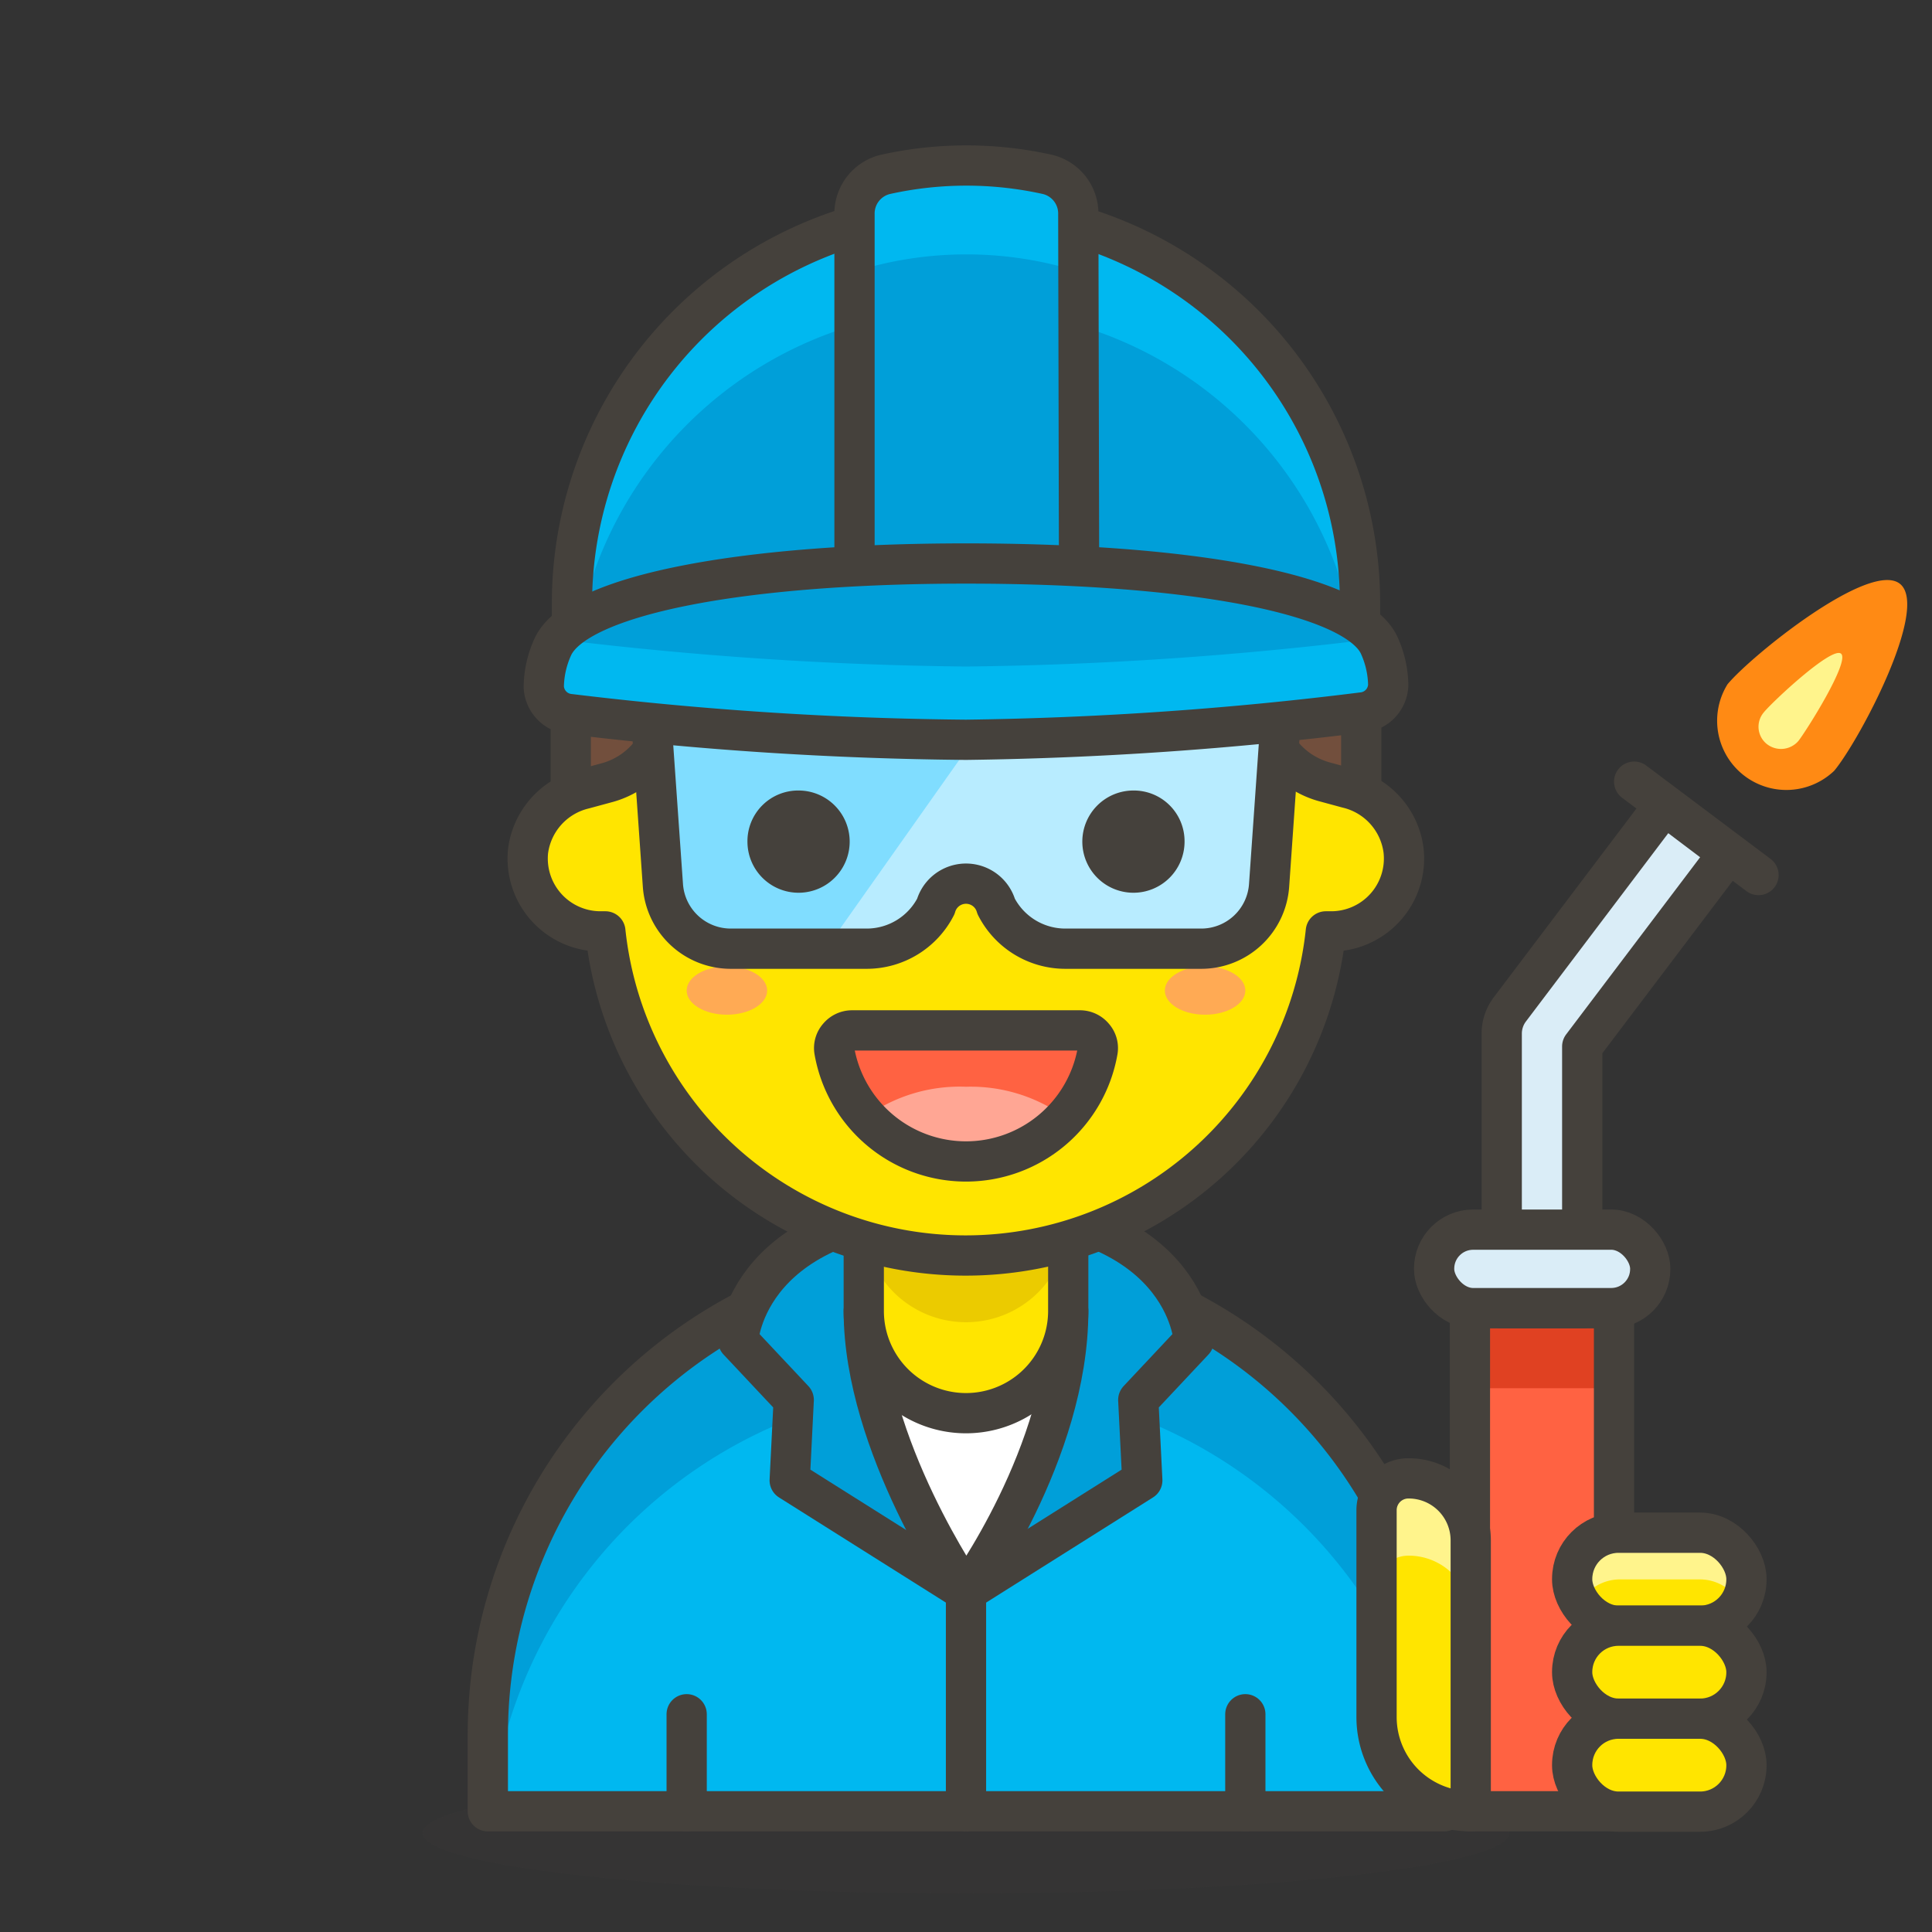 <svg xmlns="http://www.w3.org/2000/svg" viewBox="0 0 48 48"><rect x="0" y="0" width="48" height="48" fill="#333333" stroke="none"/><defs><style>.cls-16{fill:#45413c}.cls-2{fill:#00b8f0}.cls-3{fill:#009fd9}.cls-4{fill:none}.cls-10,.cls-16,.cls-18,.cls-4{stroke:#45413c;stroke-linecap:round;stroke-linejoin:round}.cls-10,.cls-7{fill:#ffe500}.cls-11{fill:#ff6242}.cls-13{fill:#ffaa54}.cls-18{fill:#daedf7}.cls-19{fill:#fff48c}</style></defs><ellipse cx="24" cy="45.54" rx="13.5" ry="1.5" opacity=".15" fill="#45413c"/><path class="cls-2" d="M24 31.22A11.88 11.88 0 0 1 35.88 43.1V45H12.12v-1.9A11.88 11.88 0 0 1 24 31.22z"/><path class="cls-3" d="M24 31.22A11.88 11.88 0 0 0 12.12 43.1V45h.07A11.88 11.88 0 0 1 24 34.43 11.88 11.88 0 0 1 35.81 45h.07v-1.9A11.88 11.88 0 0 0 24 31.22z"/><path class="cls-4" d="M24 31.22A11.88 11.88 0 0 1 35.88 43.1V45H12.12v-1.9A11.88 11.88 0 0 1 24 31.22z"/><path d="M24 39.54l4.38-2.76-.1-2 1.38-1.47S29.5 30 24 30s-5.66 3.31-5.66 3.31l1.38 1.47-.1 2z" stroke="#45413c" stroke-linecap="round" stroke-linejoin="round" fill="#009fd9"/><path d="M21.46 32.57c0 3.34 2.54 7 2.54 7s2.54-3.47 2.54-7z" fill="#fff" stroke="#45413c" stroke-linecap="round" stroke-linejoin="round"/><path class="cls-7" d="M24 27.17a2.54 2.54 0 0 0-2.54 2.55v2.85a2.54 2.54 0 1 0 5.08 0v-2.85A2.54 2.54 0 0 0 24 27.17z"/><path d="M24 27.17a2.54 2.54 0 0 0-2.54 2.54v.6a2.54 2.54 0 0 0 5.08 0v-.59A2.54 2.54 0 0 0 24 27.17z" fill="#ebcb00"/><path class="cls-4" d="M24 27.17a2.54 2.54 0 0 0-2.54 2.55v2.85a2.54 2.54 0 1 0 5.08 0v-2.85A2.54 2.54 0 0 0 24 27.17z"/><path class="cls-4" d="M17.06 45v-2.41"/><path class="cls-4" d="M30.94 45v-2.41"/><path d="M24 6.91a9.82 9.82 0 0 1 9.82 9.82v5.14H14.18v-5.14A9.82 9.82 0 0 1 24 6.91z" fill="#724f3d" stroke="#45413c" stroke-linecap="round" stroke-linejoin="round"/><path class="cls-10" d="M34.87 21.12a1.83 1.83 0 0 0-1.39-1.54l-.59-.16a2.06 2.06 0 0 1-1.5-2v-2.04A1.88 1.88 0 0 0 30 13.57a15.34 15.34 0 0 1-6 1.09 15.34 15.34 0 0 1-6-1.09 1.88 1.88 0 0 0-1.4 1.81v2.06a2.06 2.06 0 0 1-1.5 2l-.59.16a1.83 1.83 0 0 0-1.39 1.54 1.81 1.81 0 0 0 1.81 2h.11a9 9 0 0 0 17.9 0h.11a1.81 1.81 0 0 0 1.82-2.02z"/><g><g><g><g><g><g><g><g><path class="cls-11" d="M21.16 25.6a.42.42 0 0 0-.33.16.42.42 0 0 0-.1.35 3.32 3.32 0 0 0 6.54 0 .42.42 0 0 0-.1-.35.44.44 0 0 0-.33-.16z"/><path d="M24 27a4 4 0 0 0-2.52.77 3.36 3.36 0 0 0 5 0A4 4 0 0 0 24 27z" fill="#ffa694"/></g></g></g></g></g></g></g><g><path class="cls-4" d="M21.16 25.6a.44.44 0 0 0-.33.16.42.42 0 0 0-.1.35 3.32 3.32 0 0 0 6.54 0 .42.42 0 0 0-.1-.35.44.44 0 0 0-.33-.16z"/></g></g><ellipse class="cls-13" cx="18.06" cy="24.61" rx="1" ry=".6"/><ellipse class="cls-13" cx="29.94" cy="24.61" rx="1" ry=".6"/><path d="M16.08 16.44l.39 5.56a1.69 1.69 0 0 0 1.69 1.57h3.38a1.93 1.93 0 0 0 1.71-1.05.78.78 0 0 1 1.5 0 1.93 1.93 0 0 0 1.71 1.05h3.38A1.69 1.69 0 0 0 31.53 22l.39-5.58z" fill="#80ddff"/><path d="M24 22a.89.89 0 0 1 .75.56 1.93 1.93 0 0 0 1.71 1.05h3.38A1.69 1.69 0 0 0 31.53 22l.39-5.58h-6.35l-5.05 7.15h1a1.93 1.93 0 0 0 1.71-1.05A.89.89 0 0 1 24 22z" fill="#b8ecff"/><path class="cls-4" d="M16.08 16.44l.39 5.56a1.69 1.69 0 0 0 1.69 1.57h3.38a1.93 1.93 0 0 0 1.71-1.05.78.78 0 0 1 1.5 0 1.93 1.93 0 0 0 1.71 1.05h3.38A1.69 1.69 0 0 0 31.53 22l.39-5.58z"/><path class="cls-16" d="M19.07 20.91a.77.77 0 1 0 .77-.77.76.76 0 0 0-.77.77z"/><path class="cls-16" d="M28.93 20.91a.77.77 0 1 1-.77-.77.76.76 0 0 1 .77.77z"/><path class="cls-3" d="M24 14.7c4.6 0 8.49.61 9.79 1.45V15a9.79 9.79 0 0 0-19.58 0v1.14c1.3-.83 5.19-1.44 9.79-1.44z"/><path class="cls-2" d="M24 5.22A9.79 9.79 0 0 0 14.21 15v1.14l.09-.06a9.8 9.8 0 0 1 19.4 0l.09.06V15A9.79 9.79 0 0 0 24 5.22z"/><path class="cls-4" d="M24 14.7c4.6 0 8.49.61 9.79 1.45V15a9.79 9.79 0 0 0-19.58 0v1.14c1.3-.83 5.19-1.44 9.79-1.44z"/><path class="cls-3" d="M26.79 5.33a1 1 0 0 0-.78-1 9.29 9.29 0 0 0-4 0 1 1 0 0 0-.78 1v9.33h5.58z"/><path class="cls-2" d="M24 4.13a9.52 9.52 0 0 0-2 .22 1 1 0 0 0-.78 1v1.4a9.27 9.27 0 0 1 5.58 0V5.33a1 1 0 0 0-.78-1 9.52 9.52 0 0 0-2.02-.2z"/><path class="cls-4" d="M26.79 5.33a1 1 0 0 0-.78-1 9.29 9.29 0 0 0-4 0 1 1 0 0 0-.78 1v9.33h5.58z"/><path class="cls-3" d="M33.85 17.7a.71.71 0 0 0 .64-.68 2.47 2.47 0 0 0-.23-1C33.66 14.77 29.67 14 24 14s-9.66.8-10.26 2.06a2.47 2.47 0 0 0-.23 1 .71.71 0 0 0 .64.68 88 88 0 0 0 9.85.64 88 88 0 0 0 9.85-.68z"/><path class="cls-2" d="M33.85 17.7a.71.71 0 0 0 .64-.68 2.47 2.47 0 0 0-.23-1 1.19 1.19 0 0 0-.09-.15 90.38 90.38 0 0 1-10.17.69 90.38 90.38 0 0 1-10.17-.68 1.19 1.19 0 0 0-.09.15 2.47 2.47 0 0 0-.23 1 .71.71 0 0 0 .64.68 88 88 0 0 0 9.85.64 88 88 0 0 0 9.85-.65z"/><path class="cls-4" d="M33.85 17.7a.71.71 0 0 0 .64-.68 2.47 2.47 0 0 0-.23-1C33.66 14.77 29.67 14 24 14s-9.66.8-10.26 2.06a2.47 2.47 0 0 0-.23 1 .71.71 0 0 0 .64.68 88 88 0 0 0 9.85.64 88 88 0 0 0 9.85-.68z"/><path class="cls-4" d="M24 39.54V45"/><path class="cls-11" d="M36.52 32.5h3.58V45h-3.58z"/><path fill="#e04122" d="M36.52 32.5h3.58v1.99h-3.58z"/><path class="cls-4" d="M36.52 32.5h3.58V45h-3.58z"/><path class="cls-18" d="M39.31 32.5h-2v-6.82a1 1 0 0 1 .2-.6L41.35 20l1.59 1.2-3.63 4.8z"/><path class="cls-4" d="M40.6 19.42l3.09 2.32"/><rect class="cls-18" x="35.63" y="30.55" width="5.37" height="1.95" rx=".97" ry=".97"/><rect class="cls-7" x="39.06" y="38.08" width="4.33" height="2.31" rx="1.15" ry="1.15"/><path class="cls-19" d="M40.22 39.24h2a1.14 1.14 0 0 1 1 .57 1.13 1.13 0 0 0 .18-.57 1.16 1.16 0 0 0-1.16-1.16h-2a1.16 1.16 0 0 0-1.16 1.16 1.13 1.13 0 0 0 .18.57 1.14 1.14 0 0 1 .96-.57z"/><rect class="cls-4" x="39.06" y="38.08" width="4.33" height="2.31" rx="1.15" ry="1.15"/><rect class="cls-10" x="39.06" y="40.39" width="4.33" height="2.31" rx="1.15" ry="1.15"/><rect class="cls-10" x="39.06" y="42.7" width="4.33" height="2.31" rx="1.15" ry="1.15"/><path class="cls-7" d="M35 36.73a1.54 1.54 0 0 1 1.54 1.54V45a2.34 2.34 0 0 1-2.34-2.34v-5.14a.79.79 0 0 1 .8-.79z"/><path class="cls-19" d="M35 36.73a.8.8 0 0 0-.8.79v1.92a.79.79 0 0 1 .8-.79 1.54 1.54 0 0 1 1.54 1.54v-1.92A1.54 1.54 0 0 0 35 36.73z"/><path class="cls-4" d="M35 36.73a1.54 1.54 0 0 1 1.54 1.54V45a2.34 2.34 0 0 1-2.34-2.34v-5.14a.79.79 0 0 1 .8-.79z"/><path d="M45.57 19.15A1.72 1.72 0 0 1 42.92 17c.61-.73 3.56-3.1 4.29-2.49s-1.03 3.91-1.64 4.64z" fill="#ff8a14"/><path class="cls-19" d="M44.68 18.41a.57.57 0 0 1-.79.07.55.55 0 0 1-.07-.78c.19-.24 1.69-1.65 1.92-1.46s-.87 1.93-1.06 2.17z"/></svg>